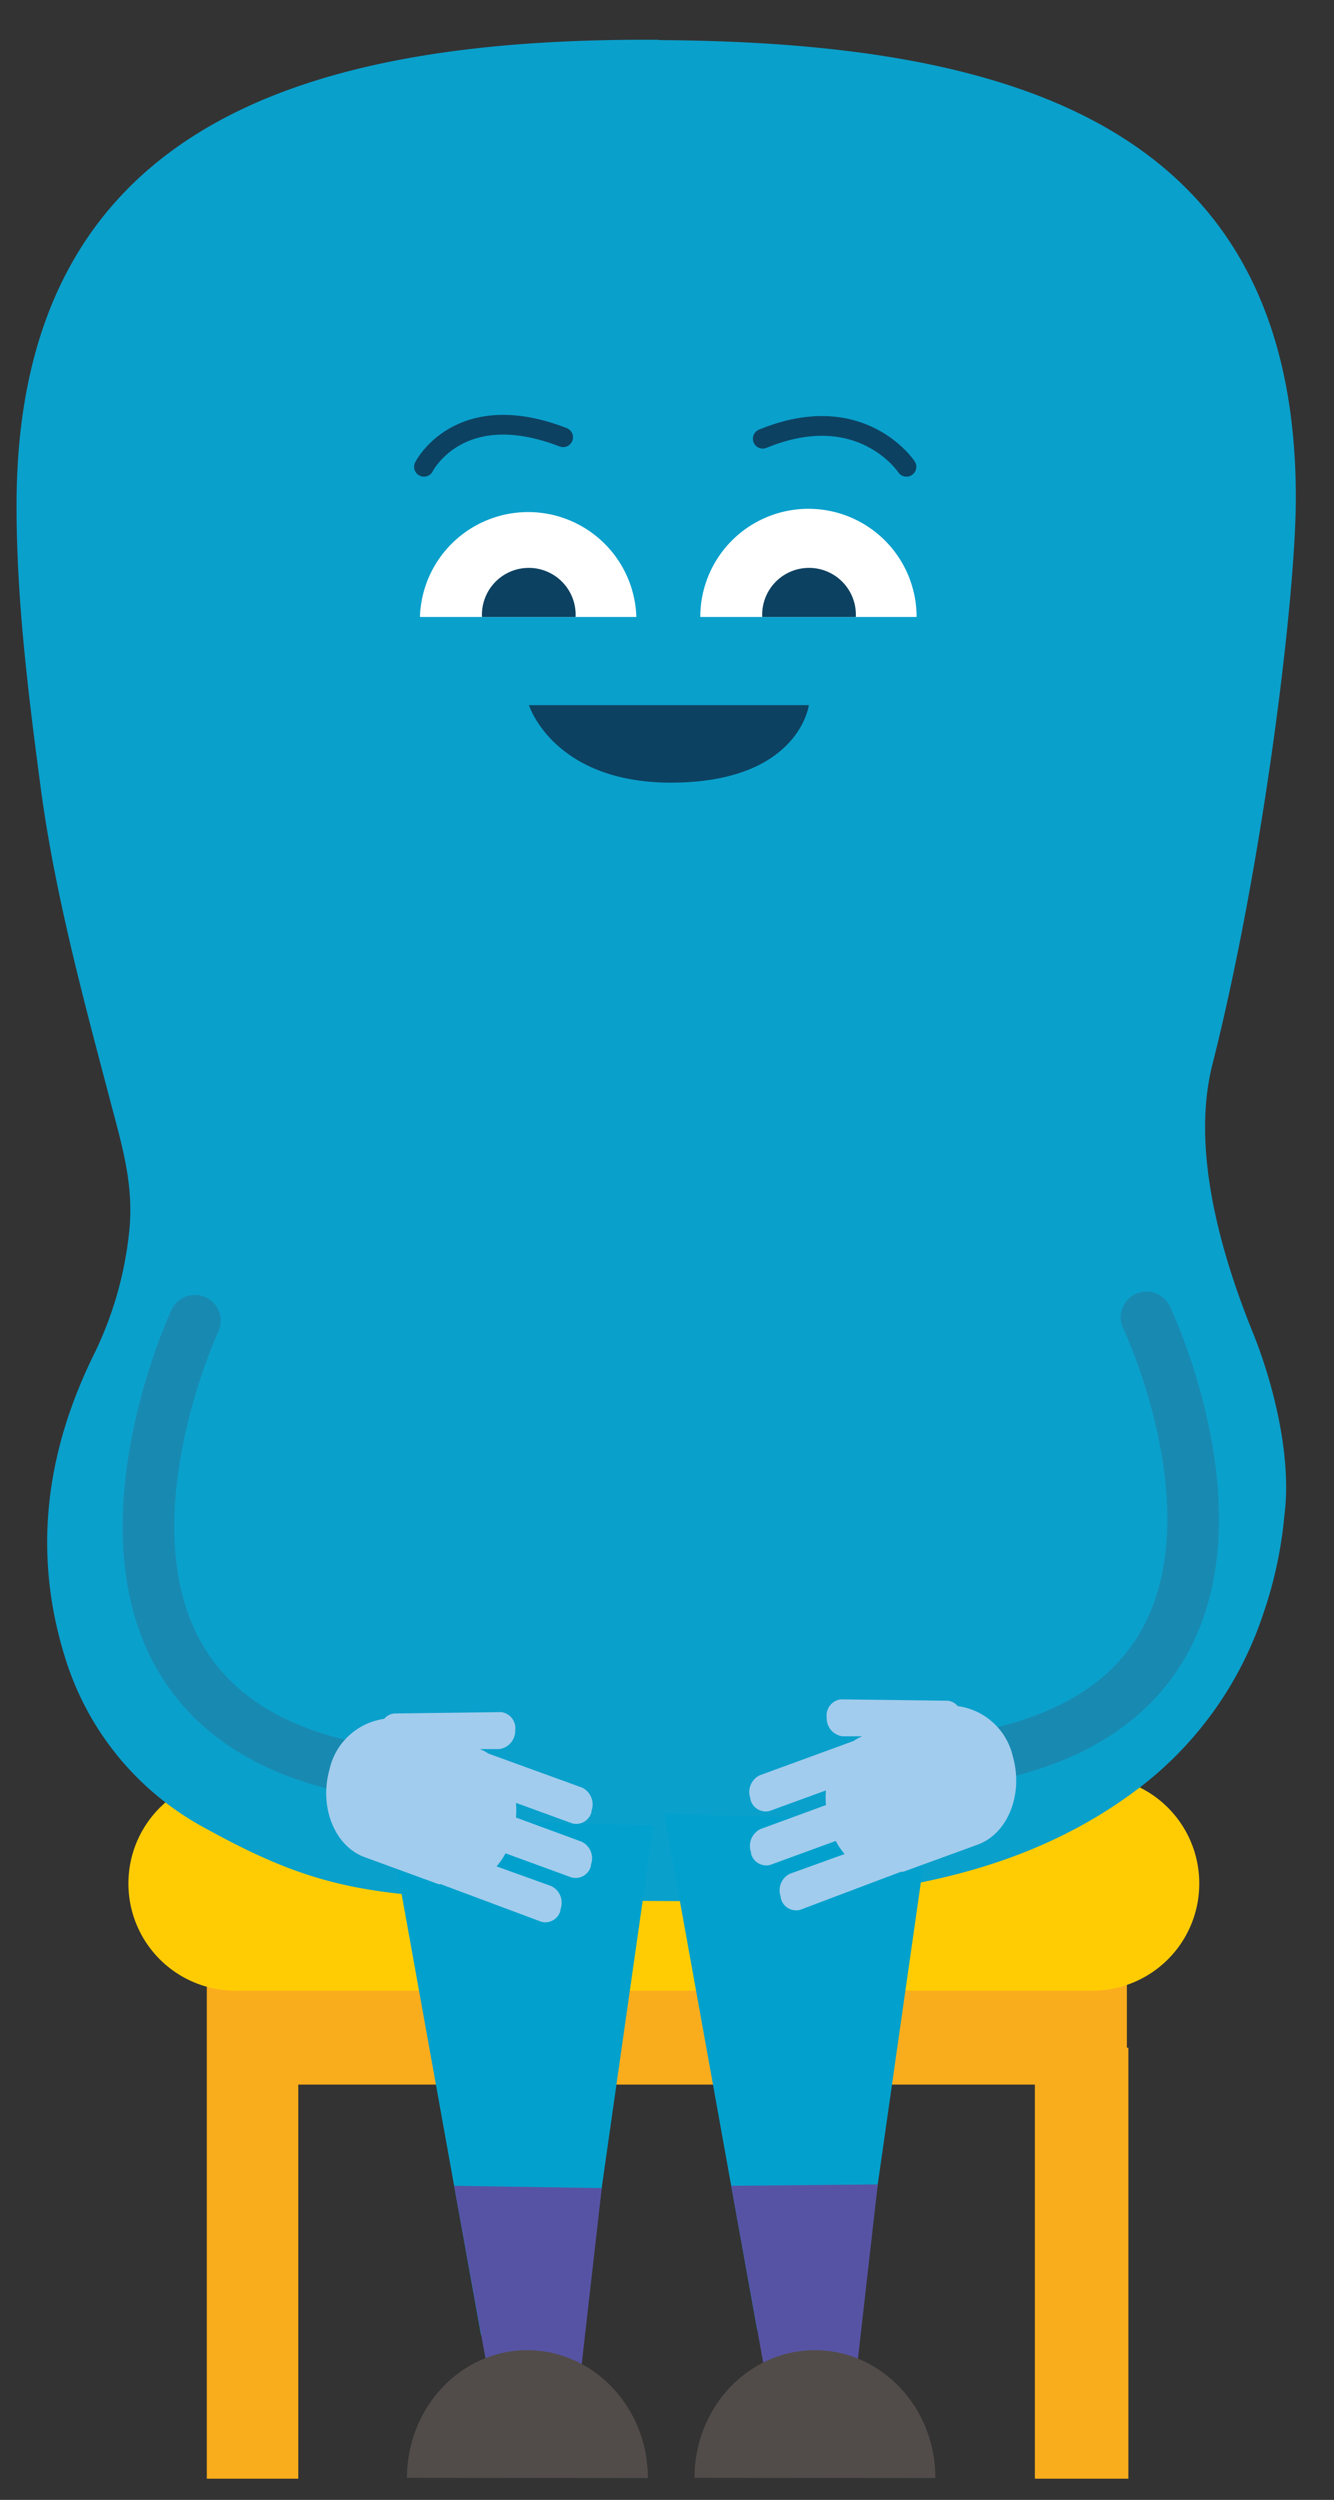 <svg id="Layer_1" data-name="Layer 1" xmlns="http://www.w3.org/2000/svg" viewBox="0 0 126.43 236.92"><rect x="0" y="0" width="126.43" height="236.92" fill="#333333" stroke="none"/><defs><style>.cls-1{fill:#faad1c;}.cls-2{fill:#ffcc04;}.cls-3{fill:#0aa0cc;}.cls-4{fill:#02a1cd;}.cls-5{fill:#5753a4;}.cls-6{fill:#514c49;}.cls-7,.cls-8{fill:none;stroke-linecap:round;stroke-miterlimit:10;}.cls-7{stroke:#0d4161;stroke-width:1.87px;}.cls-8{stroke:#188ab2;stroke-width:4.9px;}.cls-9{fill:#a2cced;}.cls-10{fill:#fff;}.cls-11{fill:#0d4161;}</style></defs><polygon class="cls-1" points="19.6 234.91 28.27 234.91 28.27 197.56 98.08 197.56 98.08 234.91 106.94 234.91 106.94 194.07 106.8 194.07 106.8 186.11 19.6 186.11 19.6 194.18 19.6 234.91"/><path class="cls-2" d="M22.32,168.34h81.19a10.15,10.15,0,0,1,10.15,10.15h0a10.14,10.14,0,0,1-10.13,10.17H22.32a10.15,10.15,0,0,1-10.15-10.14h0a10.15,10.15,0,0,1,10.12-10.17Z"/><path class="cls-3" d="M62.43,3.77C29,3.56,1.79,11.75,1.57,47.46c-.05,9,1.09,18.18,2.28,27.14,1.33,10,4,19.86,6.56,29.58,1.11,4.26,2.3,8,1.84,12.48A34.39,34.39,0,0,1,9,128.16c-4.73,9.51-6,19.32-2.64,29.53a27.5,27.5,0,0,0,13.07,15.56c12.84,7.09,17.93,6.76,44.23,6.92,15.61.09,31.88-1,44.74-11.06a34.33,34.33,0,0,0,11.33-16.18,39.45,39.45,0,0,0,2-9.33c.71-5.43-1-12.38-3-17.33-3-7.42-5.88-17.31-3.82-25.4,4.77-18.89,7.84-43.78,7.9-53.37C123,11.8,95.89,4,62.44,3.8"/><polyline class="cls-4" points="36.78 172.38 45.59 221.31 55.01 221.48 61.93 172.99"/><polygon class="cls-5" points="54.08 233.28 47.77 233.18 43.04 207.15 57.03 207.37 54.08 233.28"/><polyline class="cls-4" points="62.95 171.92 71.77 220.85 81.19 221.02 88.11 172.54"/><polygon class="cls-5" points="80.25 232.89 73.94 232.8 69.3 207.15 83.19 207.02 80.25 232.89"/><path class="cls-6" d="M38.57,234.83c0-6.68,5.12-12.1,11.4-12.1s11.45,5.43,11.43,12.12"/><path class="cls-6" d="M65.82,234.83c0-6.68,5.12-12.1,11.41-12.1s11.44,5.43,11.42,12.12"/><path class="cls-7" d="M72.29,41.58c9.33-3.84,13.62,2.66,13.62,2.66"/><path class="cls-7" d="M53.37,41.44c-9.88-3.82-13.19,2.8-13.19,2.8"/><path class="cls-8" d="M108.66,124.85S126,161.05,92,166.7"/><path class="cls-9" d="M75.83,181A1.49,1.49,0,0,1,74,179.88h0a.2.2,0,0,1,0-.11,1.75,1.75,0,0,1,.86-2.19l5.19-1.87a6.44,6.44,0,0,1-.84-1.24L73,176.74a1.49,1.49,0,0,1-1.82-1.07v-.12a1.78,1.78,0,0,1,.88-2.2l6.22-2.28a8.07,8.07,0,0,1,0-1.39l-5.34,1.95a1.5,1.5,0,0,1-1.82-1.1h0v-.09a1.76,1.76,0,0,1,.88-2.19L80.89,165a4.44,4.44,0,0,1,.83-.45H79.85a1.72,1.72,0,0,1-1.5-1.77h0a1.55,1.55,0,0,1,1.32-1.73h0l10.09.13a1.36,1.36,0,0,1,1,.51A6.21,6.21,0,0,1,96,166.5c1,3.54-.48,7.28-3.34,8.32l-7.05,2.57h-.22Z"/><path class="cls-8" d="M18.47,125.17S1.19,162.23,35.13,167.88"/><path class="cls-9" d="M51.31,182.13a1.48,1.48,0,0,0,1.81-1.08v-.11a1.75,1.75,0,0,0-.87-2.19l-5.19-1.87a6.49,6.49,0,0,0,.85-1.24l6.23,2.28A1.49,1.49,0,0,0,56,176.85v-.12a1.74,1.74,0,0,0-.88-2.19l-6.22-2.29a8.07,8.07,0,0,0,0-1.39l5.35,1.95a1.49,1.49,0,0,0,1.81-1.1h0v-.09a1.78,1.78,0,0,0-.88-2.2l-8.89-3.23a4.35,4.35,0,0,0-.83-.43h1.87a1.74,1.74,0,0,0,1.5-1.77h0a1.54,1.54,0,0,0-1.32-1.73h0l-10.1.13a1.39,1.39,0,0,0-1,.51,6.2,6.2,0,0,0-5.18,4.79c-1,3.54.47,7.28,3.34,8.32l7,2.56h.21Z"/><path class="cls-10" d="M66.37,58.47a10.25,10.25,0,0,1,20.5,0"/><path class="cls-10" d="M39.8,58.47a10.26,10.26,0,0,1,20.51,0"/><path class="cls-11" d="M72.24,58.47a4.44,4.44,0,1,1,8.87,0"/><path class="cls-11" d="M45.68,58.47a4.44,4.44,0,1,1,8.87,0"/><path class="cls-11" d="M76.66,66.83s-.9,7.11-12.53,7.34-14-7.34-14-7.34Z"/></svg>
